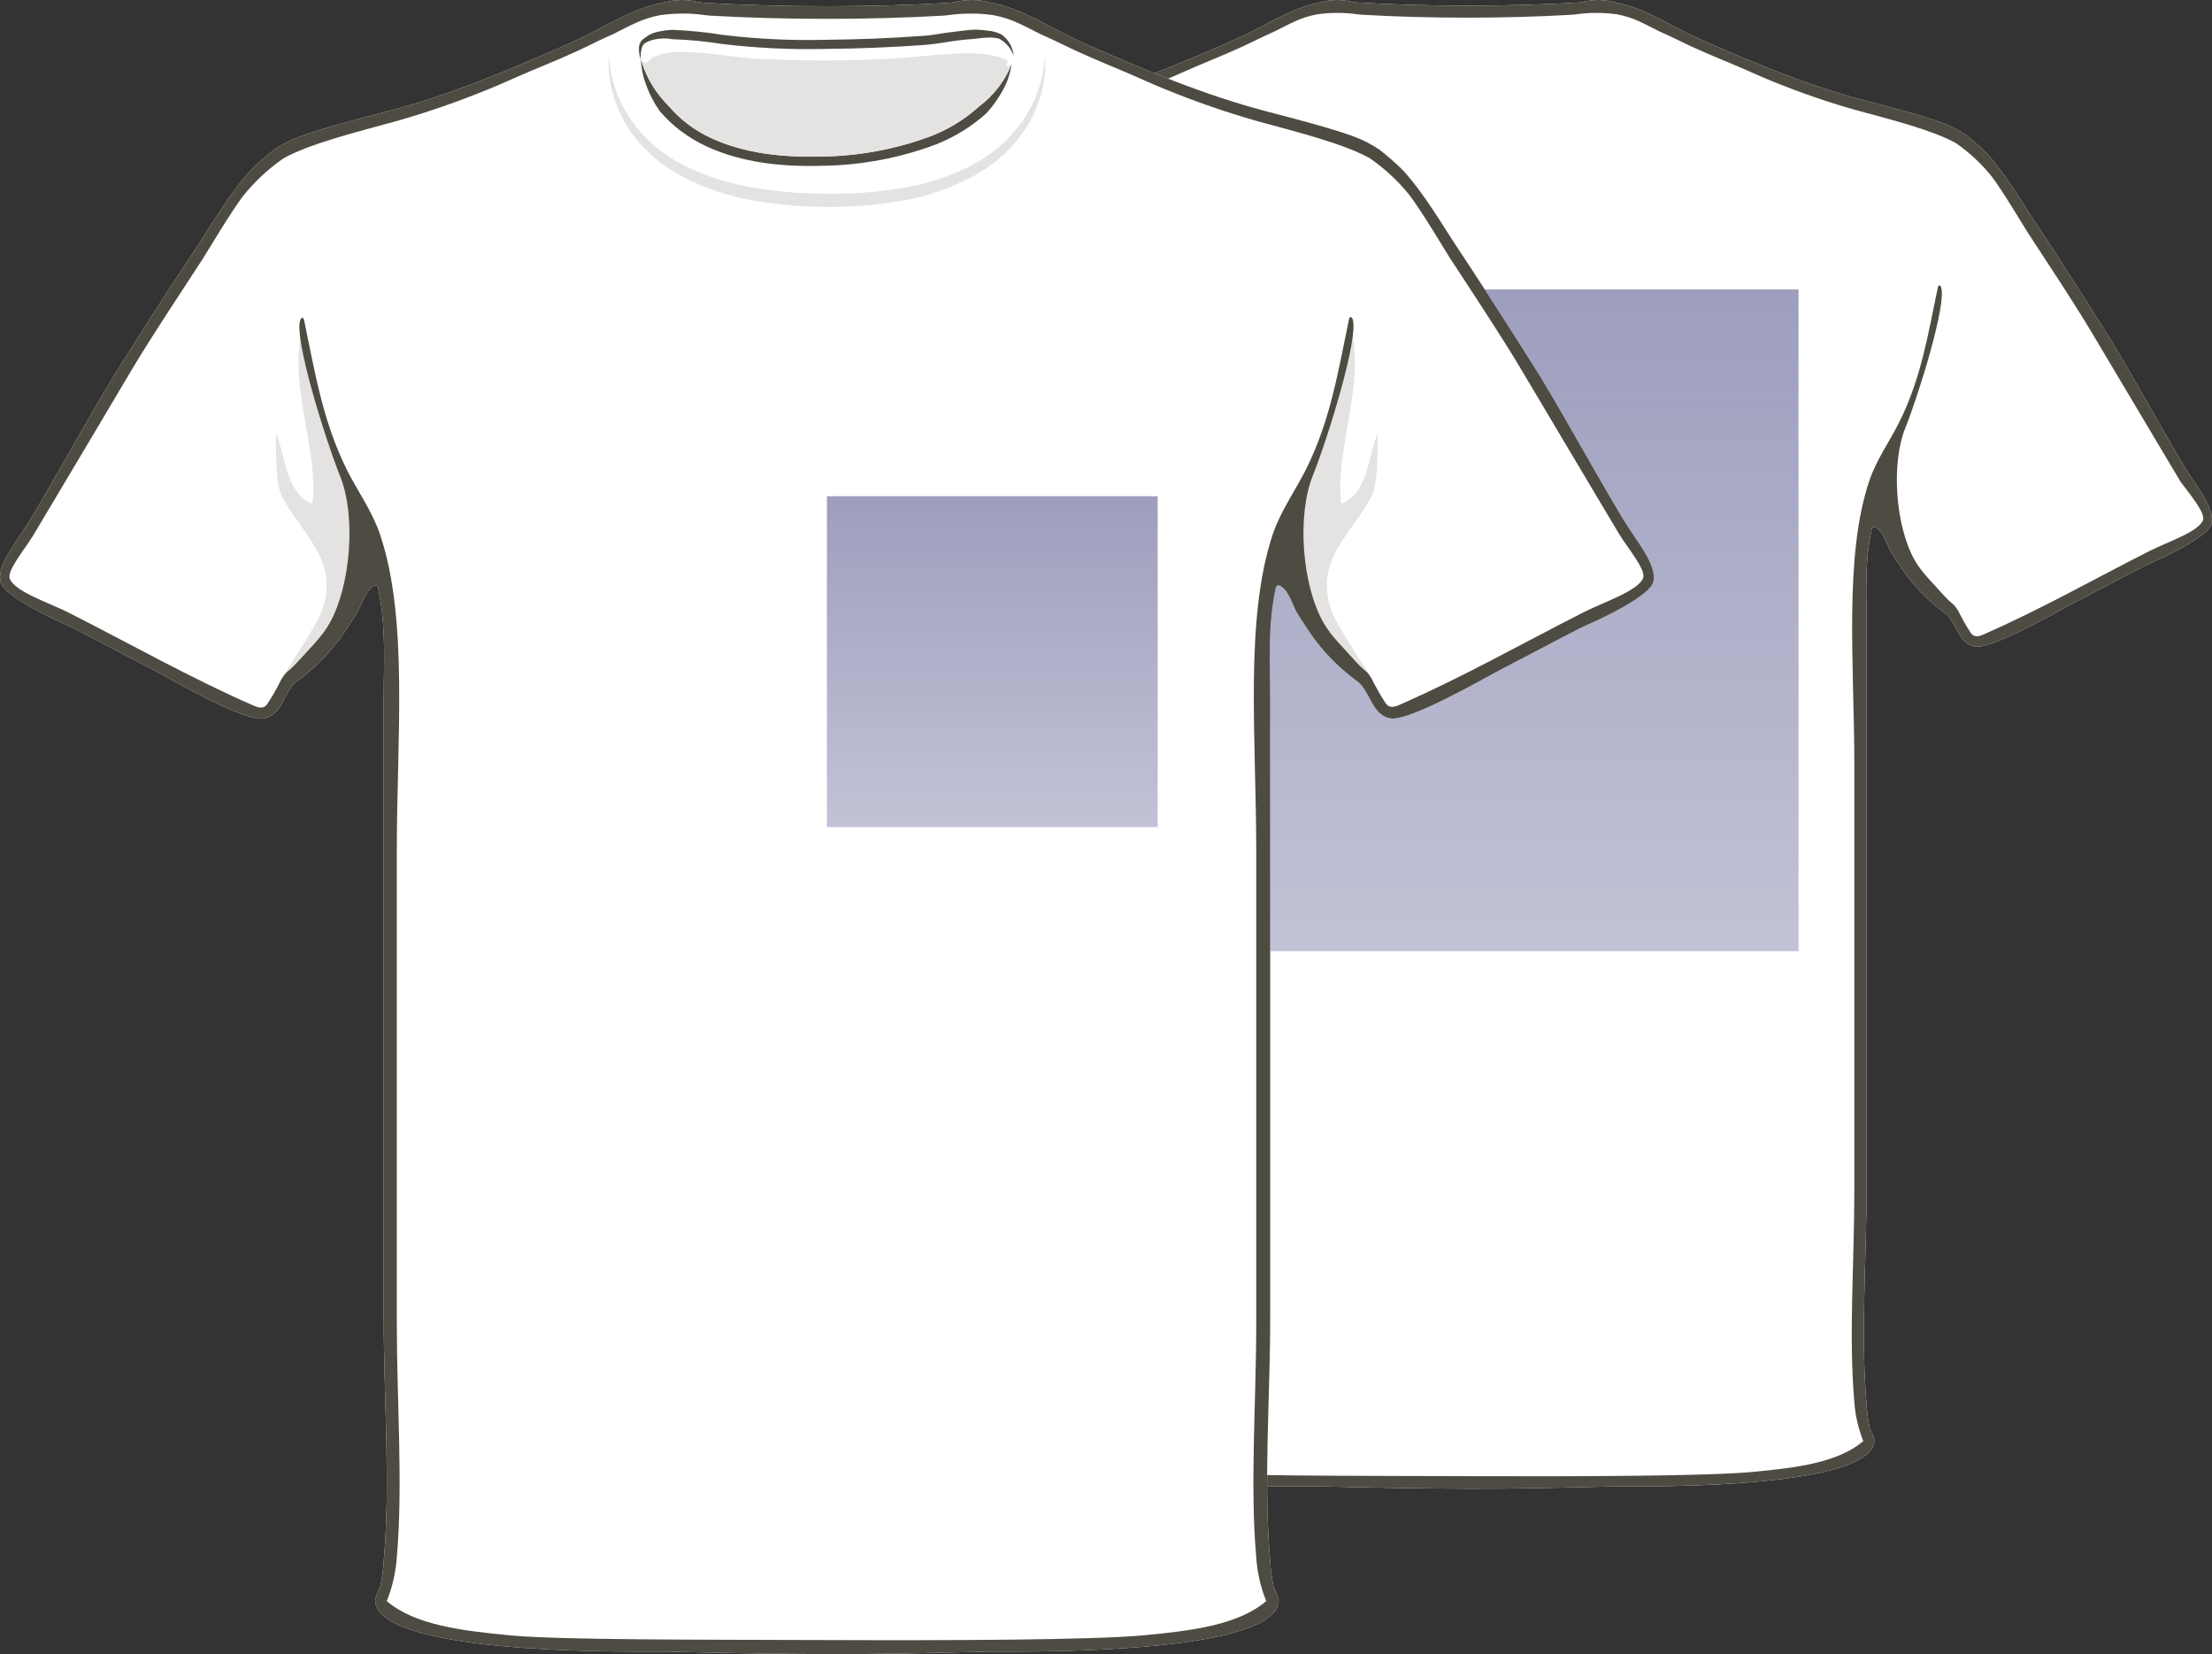 <svg width="107" height="80" viewBox="0 0 107 80" fill="none" xmlns="http://www.w3.org/2000/svg">
<rect x="0" y="0" width="107" height="80" fill="#333333" stroke="none"/>
<path fill-rule="evenodd" clip-rule="evenodd" d="M105.688 22.6C104.379 20.423 103.355 18.503 102.061 16.363C101.945 16.17 99.63 12.512 98.579 10.944C97.835 9.839 97.087 8.506 96.112 7.423C95.79 7.103 95.447 6.802 95.085 6.521C94.73 6.28 94.343 6.083 93.934 5.935C92.986 5.586 91.428 5.18 90.161 4.851C87.405 4.131 84.677 2.98 82.18 1.872C80.688 1.208 79.643 0.409 78.118 0.111C77.624 -0.029 77.098 -0.037 76.599 0.088L76.423 0.117C74.749 0.221 72.874 0.273 71 0.273C69.125 0.273 67.254 0.221 65.58 0.117L65.404 0.088C64.905 -0.037 64.379 -0.029 63.885 0.111C62.366 0.409 61.315 1.208 59.823 1.872C57.326 2.98 54.595 4.14 51.839 4.851C50.575 5.18 49.017 5.586 48.069 5.935C47.663 6.086 47.28 6.286 46.93 6.53C46.568 6.811 46.225 7.112 45.903 7.432C44.928 8.515 44.18 9.847 43.436 10.953C42.382 12.521 40.07 16.178 39.954 16.371C38.657 18.503 37.633 20.423 36.327 22.609C35.774 23.527 34.85 24.568 35.021 25.316C35.191 26.065 38.119 27.301 38.214 27.349C39.559 28.044 40.617 28.617 41.841 29.246C42.321 29.493 45.632 31.443 46.483 31.276C47.334 31.109 47.343 30.077 47.935 29.652C48.591 29.169 49.173 28.606 49.664 27.976C49.864 27.749 50.423 26.879 50.548 26.672C50.751 26.334 50.867 25.801 51.225 25.538C51.326 25.467 51.435 25.458 51.465 25.611C51.821 27.278 51.708 28.804 51.708 30.448V57.264C51.708 60.95 52.012 64.542 51.708 67.962C51.685 68.326 51.636 68.689 51.563 69.048C51.496 69.331 51.198 69.555 51.417 69.995C52.52 72.104 63.22 71.872 64.043 71.891C66.394 71.948 68.703 71.991 71 71.999C73.297 72.008 75.606 71.948 77.96 71.891C78.78 71.872 89.483 72.104 90.583 69.995C90.802 69.555 90.507 69.337 90.44 69.048C90.364 68.689 90.315 68.326 90.294 67.962C89.991 64.542 90.294 60.944 90.294 57.264V30.443C90.294 28.798 90.179 27.273 90.534 25.606C90.568 25.453 90.677 25.461 90.777 25.532C91.136 25.781 91.251 26.314 91.455 26.666C91.579 26.873 92.138 27.743 92.339 27.97C92.829 28.601 93.41 29.165 94.068 29.646C94.657 30.071 94.703 31.112 95.517 31.27C96.331 31.429 99.682 29.487 100.162 29.24C101.377 28.611 102.44 28.038 103.789 27.344C103.883 27.295 106.827 26.059 106.982 25.311C107.137 24.562 106.241 23.519 105.688 22.6Z" fill="white"/>
<g style="mix-blend-mode:multiply">
<g style="mix-blend-mode:multiply">
<path fill-rule="evenodd" clip-rule="evenodd" d="M105.688 22.6C104.379 20.423 103.355 18.503 102.061 16.363C101.945 16.17 99.63 12.512 98.579 10.944C97.835 9.839 97.087 8.506 96.112 7.423C95.79 7.103 95.447 6.802 95.085 6.521C94.73 6.28 94.343 6.083 93.934 5.935C92.986 5.586 91.428 5.18 90.161 4.851C87.405 4.131 84.677 2.98 82.18 1.872C80.688 1.208 79.643 0.409 78.118 0.111C77.624 -0.029 77.098 -0.037 76.599 0.088L76.423 0.117C74.749 0.221 72.874 0.273 71 0.273C69.125 0.273 67.254 0.221 65.58 0.117L65.404 0.088C64.905 -0.037 64.379 -0.029 63.885 0.111C62.366 0.409 61.315 1.208 59.823 1.872C57.326 2.98 54.595 4.14 51.839 4.851C50.575 5.18 49.017 5.586 48.069 5.935C47.663 6.086 47.28 6.286 46.93 6.53C46.568 6.811 46.225 7.112 45.903 7.432C44.928 8.515 44.18 9.847 43.436 10.953C42.382 12.521 40.07 16.178 39.954 16.371C38.657 18.503 37.633 20.423 36.327 22.609C35.774 23.527 34.85 24.568 35.021 25.316C35.191 26.065 38.119 27.301 38.214 27.349C39.559 28.044 40.617 28.617 41.841 29.246C42.321 29.493 45.632 31.443 46.483 31.276C47.334 31.109 47.343 30.077 47.935 29.652C48.591 29.169 49.173 28.606 49.664 27.976C49.864 27.749 50.423 26.879 50.548 26.672C50.751 26.334 50.867 25.801 51.225 25.538C51.326 25.467 51.435 25.458 51.465 25.611C51.821 27.278 51.708 28.804 51.708 30.448V57.264C51.708 60.95 52.012 64.542 51.708 67.962C51.685 68.326 51.636 68.689 51.563 69.048C51.496 69.331 51.198 69.555 51.417 69.995C52.52 72.104 63.22 71.872 64.043 71.891C66.394 71.948 68.703 71.991 71 71.999C73.297 72.008 75.606 71.948 77.96 71.891C78.78 71.872 89.483 72.104 90.583 69.995C90.802 69.555 90.507 69.337 90.44 69.048C90.364 68.689 90.315 68.326 90.294 67.962C89.991 64.542 90.294 60.944 90.294 57.264V30.443C90.294 28.798 90.179 27.273 90.534 25.606C90.568 25.453 90.677 25.461 90.777 25.532C91.136 25.781 91.251 26.314 91.455 26.666C91.579 26.873 92.138 27.743 92.339 27.97C92.829 28.601 93.41 29.165 94.068 29.646C94.657 30.071 94.703 31.112 95.517 31.27C96.331 31.429 99.682 29.487 100.162 29.24C101.377 28.611 102.44 28.038 103.789 27.344C103.883 27.295 106.827 26.059 106.982 25.311C107.137 24.562 106.241 23.519 105.688 22.6ZM106.56 25.172C106.305 25.739 104.865 26.198 103.947 26.663C101.289 28.013 98.695 29.481 95.945 30.686C95.678 30.803 95.492 30.817 95.338 30.618C95.112 30.275 94.909 29.919 94.73 29.552C94.672 29.453 94.605 29.358 94.529 29.269C94.358 29.131 94.199 28.981 94.052 28.821C93.527 28.223 92.944 27.687 92.6 27.06C91.689 25.416 91.47 22.424 92.166 20.695C92.819 19.07 94.183 14.667 93.894 13.89C93.858 13.788 93.767 13.757 93.74 13.89C93.275 16.105 92.941 18.279 91.874 20.411C91.391 21.384 90.774 22.215 90.425 23.247C89.182 26.933 89.699 32.132 89.699 37.06V57.511C89.699 61.061 89.419 64.63 89.699 67.803C89.743 68.451 89.89 69.089 90.133 69.697C88.918 70.732 86.928 70.987 84.765 71.188C82.602 71.39 76.423 71.412 70.985 71.392C65.547 71.373 59.352 71.392 57.207 71.188C55.062 70.984 53.054 70.732 51.836 69.697C52.081 69.089 52.228 68.451 52.274 67.803C52.553 64.63 52.274 61.061 52.274 57.511V37.091C52.274 32.164 52.79 26.958 51.547 23.278C51.198 22.237 50.581 21.407 50.095 20.443C49.032 18.302 48.698 16.127 48.233 13.921C48.206 13.794 48.114 13.825 48.078 13.921C47.774 14.687 49.15 19.09 49.807 20.726C50.502 22.456 50.271 25.447 49.372 27.091C49.029 27.715 48.446 28.254 47.92 28.852C47.773 29.012 47.613 29.162 47.443 29.3C47.366 29.389 47.298 29.484 47.24 29.584C47.067 29.95 46.871 30.306 46.65 30.65C46.507 30.848 46.322 30.834 46.043 30.718C43.29 29.513 40.699 28.044 38.04 26.694C37.129 26.229 35.683 25.779 35.428 25.203C35.273 24.857 36.081 23.907 36.442 23.309C36.871 22.6 40.665 16.221 40.796 15.994C41.65 14.576 42.859 12.762 43.834 11.256C43.962 11.061 45.079 9.187 45.578 8.546C46.07 7.928 46.656 7.38 47.319 6.921C48.464 6.286 50.393 5.804 52.252 5.297C53.584 4.916 54.892 4.463 56.168 3.941C56.776 3.7 57.426 3.394 58.055 3.13C59.021 2.725 59.917 2.362 60.813 1.911C61.102 1.767 61.421 1.628 61.682 1.506C62.378 1.168 62.873 0.848 63.715 0.692C64.365 0.601 65.027 0.601 65.677 0.692L65.869 0.712C67.479 0.806 69.211 0.854 70.963 0.854C72.716 0.854 74.448 0.806 76.061 0.712L76.253 0.692C76.902 0.601 77.563 0.601 78.212 0.692C79.057 0.848 79.552 1.168 80.245 1.506C80.5 1.628 80.828 1.767 81.117 1.911C82.01 2.362 82.906 2.725 83.872 3.13C84.504 3.394 85.145 3.698 85.759 3.941C87.036 4.463 88.344 4.916 89.678 5.297C91.537 5.804 93.463 6.286 94.611 6.921C95.273 7.381 95.859 7.928 96.352 8.546C96.847 9.187 97.965 11.061 98.093 11.256C99.077 12.762 100.289 14.588 101.131 15.994C101.265 16.212 105.059 22.6 105.485 23.309C105.907 23.876 106.712 24.826 106.56 25.172Z" fill="#4E4C42"/>
</g>
</g>
<path d="M87 14H55V46H87V14Z" fill="url(#paint0_linear)"/>
<path fill-rule="evenodd" clip-rule="evenodd" d="M78.516 25.108C77.062 22.689 75.924 20.556 74.487 18.178C74.355 17.964 71.787 13.9 70.616 12.158C69.792 10.929 68.962 9.449 67.875 8.246C67.518 7.89 67.137 7.555 66.735 7.244C66.342 6.975 65.913 6.756 65.459 6.592C64.403 6.204 62.675 5.754 61.268 5.388C58.207 4.588 55.193 3.309 52.402 2.078C50.742 1.34 49.584 0.452 47.887 0.121C47.343 -0.031 46.765 -0.04 46.216 0.096L46.02 0.128C44.158 0.244 42.079 0.301 39.996 0.301C37.914 0.301 35.835 0.244 33.972 0.128L33.777 0.096C33.228 -0.04 32.65 -0.031 32.106 0.121C30.419 0.452 29.251 1.34 27.591 2.078C24.817 3.309 21.786 4.598 18.725 5.388C17.318 5.754 15.59 6.204 14.534 6.592C14.08 6.756 13.651 6.975 13.258 7.244C12.856 7.555 12.475 7.89 12.117 8.246C11.031 9.449 10.204 10.929 9.377 12.158C8.199 13.909 5.621 17.973 5.503 18.187C4.065 20.556 2.928 22.689 1.473 25.118C0.862 26.138 -0.163 27.294 0.022 28.126C0.208 28.958 3.468 30.331 3.569 30.385C5.067 31.156 6.242 31.793 7.599 32.492C8.135 32.766 11.81 34.933 12.758 34.748C13.707 34.562 13.714 33.415 14.372 32.943C15.1 32.407 15.746 31.78 16.292 31.081C16.515 30.829 17.132 29.862 17.271 29.632C17.497 29.257 17.628 28.665 18.023 28.372C18.138 28.293 18.259 28.283 18.293 28.454C18.688 30.306 18.56 32.001 18.56 33.828V63.622C18.56 67.717 18.897 71.708 18.56 75.507C18.536 75.912 18.483 76.315 18.401 76.714C18.324 77.029 17.996 77.277 18.239 77.766C19.457 80.128 31.35 79.857 32.282 79.879C34.894 79.942 37.459 79.99 40.01 79.999C42.561 80.009 45.126 79.942 47.742 79.879C48.653 79.857 60.542 80.116 61.764 77.772C62.007 77.284 61.679 77.041 61.602 76.72C61.52 76.321 61.467 75.918 61.443 75.513C61.106 71.714 61.443 67.717 61.443 63.628V33.821C61.443 31.994 61.315 30.299 61.71 28.447C61.747 28.277 61.868 28.287 61.98 28.365C62.375 28.643 62.506 29.235 62.732 29.625C62.871 29.855 63.492 30.822 63.711 31.075C64.257 31.775 64.904 32.402 65.635 32.936C66.289 33.409 66.337 34.565 67.244 34.741C68.152 34.918 71.868 32.76 72.404 32.486C73.754 31.786 74.936 31.15 76.434 30.378C76.539 30.325 79.809 28.951 79.981 28.12C80.153 27.288 79.127 26.129 78.516 25.108Z" fill="white"/>
<g style="mix-blend-mode:multiply">
<g style="mix-blend-mode:multiply">
<path fill-rule="evenodd" clip-rule="evenodd" d="M14.535 16.288C15.139 18.25 15.794 21.148 16.56 23.095C17.326 25.042 17.036 28.504 16.033 30.341C15.655 31.03 15.021 31.434 14.43 32.098C14.204 32.351 13.947 32.577 13.664 32.773C14.036 32.12 14.444 31.572 14.791 30.967C15.274 30.136 15.966 29.276 15.76 27.817C15.571 26.475 14.316 25.297 13.664 24.056C13.327 23.426 13.354 22.119 13.344 20.906C13.823 22.109 13.819 23.741 14.997 24.317C15.119 24.374 15.122 24.296 15.126 24.264C15.368 21.747 14.086 18.947 14.535 16.288Z" fill="#E4E3E1"/>
</g>
</g>
<g style="mix-blend-mode:multiply">
<g style="mix-blend-mode:multiply">
<path fill-rule="evenodd" clip-rule="evenodd" d="M65.445 16.288C64.841 18.25 64.19 21.148 63.421 23.095C62.651 25.042 62.945 28.504 63.947 30.341C64.325 31.03 64.96 31.434 65.553 32.098C65.777 32.351 66.033 32.578 66.316 32.773C65.945 32.12 65.54 31.572 65.189 30.967C64.706 30.136 64.015 29.276 64.22 27.817C64.409 26.475 65.665 25.297 66.316 24.056C66.654 23.426 66.627 22.119 66.654 20.906C66.171 22.109 66.174 23.741 64.997 24.317C64.875 24.374 64.872 24.296 64.868 24.264C64.612 21.747 65.894 18.947 65.445 16.288Z" fill="#E4E3E1"/>
</g>
</g>
<g style="mix-blend-mode:multiply">
<g style="mix-blend-mode:multiply">
<path fill-rule="evenodd" clip-rule="evenodd" d="M78.516 25.108C77.062 22.689 75.924 20.556 74.487 18.178C74.355 17.964 71.787 13.9 70.616 12.158C69.792 10.929 68.962 9.449 67.875 8.246C67.518 7.89 67.137 7.555 66.735 7.244C66.342 6.975 65.913 6.756 65.459 6.592C64.403 6.204 62.675 5.754 61.268 5.388C58.207 4.588 55.193 3.309 52.402 2.078C50.742 1.34 49.584 0.452 47.887 0.121C47.343 -0.031 46.765 -0.04 46.216 0.096L46.02 0.128C44.158 0.244 42.079 0.301 39.996 0.301C37.914 0.301 35.835 0.244 33.972 0.128L33.777 0.096C33.228 -0.04 32.65 -0.031 32.106 0.121C30.419 0.452 29.251 1.34 27.591 2.078C24.817 3.309 21.786 4.598 18.725 5.388C17.318 5.754 15.59 6.204 14.534 6.592C14.08 6.756 13.651 6.975 13.258 7.244C12.856 7.555 12.475 7.89 12.117 8.246C11.031 9.449 10.204 10.929 9.377 12.158C8.199 13.909 5.621 17.973 5.503 18.187C4.065 20.556 2.928 22.689 1.473 25.118C0.862 26.138 -0.163 27.294 0.022 28.126C0.208 28.958 3.468 30.331 3.569 30.385C5.067 31.156 6.242 31.793 7.599 32.492C8.135 32.766 11.81 34.933 12.758 34.748C13.707 34.562 13.714 33.415 14.372 32.943C15.1 32.407 15.746 31.78 16.292 31.081C16.515 30.829 17.132 29.862 17.271 29.632C17.497 29.257 17.628 28.665 18.023 28.372C18.138 28.293 18.259 28.283 18.293 28.454C18.688 30.306 18.56 32.001 18.56 33.828V63.622C18.56 67.717 18.897 71.708 18.56 75.507C18.536 75.912 18.483 76.315 18.401 76.714C18.324 77.029 17.996 77.277 18.239 77.766C19.457 80.128 31.35 79.857 32.282 79.879C34.894 79.942 37.459 79.99 40.01 79.999C42.561 80.009 45.126 79.942 47.742 79.879C48.653 79.857 60.542 80.116 61.764 77.772C62.007 77.284 61.679 77.041 61.602 76.72C61.52 76.321 61.467 75.918 61.443 75.513C61.106 71.714 61.443 67.717 61.443 63.628V33.821C61.443 31.994 61.315 30.299 61.71 28.447C61.747 28.277 61.868 28.287 61.98 28.365C62.375 28.643 62.506 29.235 62.732 29.625C62.871 29.855 63.492 30.822 63.711 31.075C64.257 31.775 64.904 32.402 65.635 32.936C66.289 33.409 66.337 34.565 67.244 34.741C68.152 34.918 71.868 32.76 72.404 32.486C73.754 31.786 74.936 31.15 76.434 30.378C76.539 30.325 79.809 28.951 79.981 28.12C80.153 27.288 79.127 26.129 78.516 25.108ZM79.481 27.965C79.201 28.595 77.602 29.106 76.582 29.622C73.629 31.122 70.747 32.754 67.69 34.092C67.396 34.221 67.187 34.237 67.032 34.017C66.781 33.635 66.556 33.239 66.357 32.832C66.291 32.722 66.217 32.617 66.134 32.517C65.944 32.364 65.767 32.198 65.604 32.02C65.017 31.355 64.369 30.759 63.991 30.063C62.979 28.236 62.732 24.913 63.508 22.991C64.234 21.186 65.749 16.294 65.429 15.431C65.385 15.318 65.284 15.283 65.257 15.431C64.74 17.891 64.369 20.307 63.185 22.676C62.648 23.757 61.963 24.68 61.571 25.826C60.194 29.922 60.768 35.699 60.768 41.174V63.896C60.768 67.84 60.458 71.806 60.768 75.331C60.816 76.051 60.979 76.76 61.251 77.435C59.901 78.585 57.687 78.868 55.288 79.092C52.888 79.316 46.02 79.341 39.98 79.319C33.939 79.297 27.054 79.319 24.675 79.092C22.296 78.865 20.062 78.585 18.708 77.435C18.98 76.76 19.144 76.051 19.194 75.331C19.501 71.806 19.194 67.84 19.194 63.896V41.208C19.194 35.733 19.765 29.95 18.388 25.861C17.996 24.705 17.311 23.782 16.774 22.711C15.593 20.332 15.222 17.916 14.706 15.466C14.675 15.324 14.574 15.358 14.53 15.466C14.193 16.316 15.725 21.208 16.451 23.026C17.227 24.948 16.97 28.271 15.968 30.098C15.59 30.791 14.956 31.39 14.358 32.054C14.194 32.231 14.017 32.397 13.828 32.552C13.743 32.65 13.668 32.756 13.602 32.867C13.405 33.275 13.179 33.67 12.927 34.051C12.772 34.272 12.563 34.256 12.269 34.127C9.212 32.788 6.33 31.156 3.377 29.657C2.364 29.14 0.758 28.639 0.478 28C0.306 27.616 1.203 26.56 1.605 25.896C2.081 25.108 6.296 18.02 6.441 17.768C7.386 16.193 8.732 14.177 9.816 12.505C9.958 12.287 11.199 10.205 11.749 9.493C12.305 8.792 12.97 8.172 13.72 7.653C14.999 6.948 17.139 6.415 19.208 5.848C20.688 5.425 22.14 4.922 23.558 4.343C24.233 4.075 24.955 3.735 25.654 3.442C26.727 2.991 27.722 2.588 28.718 2.087C29.035 1.926 29.393 1.772 29.683 1.637C30.456 1.262 31.003 0.906 31.941 0.732C32.663 0.631 33.398 0.631 34.121 0.732L34.334 0.755C36.122 0.858 38.046 0.912 39.993 0.912C41.94 0.912 43.864 0.858 45.656 0.755L45.869 0.732C46.59 0.631 47.324 0.631 48.045 0.732C48.983 0.906 49.53 1.262 50.303 1.637C50.583 1.772 50.951 1.926 51.268 2.087C52.281 2.588 53.259 2.991 54.332 3.442C55.031 3.735 55.747 4.072 56.428 4.343C57.847 4.922 59.301 5.425 60.782 5.848C62.847 6.412 64.987 6.948 66.262 7.653C66.997 8.164 67.649 8.772 68.196 9.458C68.746 10.17 69.988 12.252 70.13 12.47C71.223 14.143 72.57 16.171 73.505 17.734C73.65 17.976 77.865 25.073 78.341 25.861C78.752 26.526 79.65 27.581 79.478 27.965H79.481Z" fill="#4E4C42"/>
</g>
</g>
<g style="mix-blend-mode:multiply">
<g style="mix-blend-mode:multiply">
<path d="M31.004 2.871C31.238 3.703 31.69 4.467 32.32 5.095C32.876 5.759 33.584 6.297 34.392 6.67C36.015 7.429 37.899 7.615 39.731 7.568C41.573 7.547 43.394 7.204 45.1 6.557C45.936 6.221 46.699 5.746 47.351 5.155C48.07 4.618 48.616 3.906 48.931 3.098C48.874 3.538 48.733 3.965 48.512 4.358C48.293 4.763 48.023 5.142 47.706 5.486C47.009 6.113 46.196 6.617 45.306 6.973C43.54 7.642 41.654 7.997 39.748 8.018C37.865 8.072 35.904 7.883 34.163 7.073C33.289 6.668 32.522 6.088 31.915 5.375C31.648 4.997 31.433 4.588 31.274 4.16C31.111 3.746 31.02 3.311 31.004 2.871Z" fill="#4E4C42"/>
</g>
</g>
<g style="mix-blend-mode:multiply">
<g style="mix-blend-mode:multiply">
<path d="M30.998 2.893C30.932 2.707 30.901 2.51 30.907 2.314C30.91 2.202 30.945 2.093 31.008 1.999C31.042 1.948 31.087 1.904 31.14 1.87L31.258 1.781C31.44 1.652 31.651 1.564 31.875 1.523C32.086 1.479 32.301 1.452 32.517 1.441C33.345 1.476 34.17 1.559 34.987 1.69C36.598 1.884 38.223 1.963 39.847 1.926C41.473 1.911 43.11 1.851 44.73 1.728C45.111 1.703 45.52 1.614 45.928 1.564C46.336 1.514 46.748 1.454 47.167 1.432C47.383 1.436 47.598 1.453 47.811 1.485C48.035 1.506 48.251 1.569 48.449 1.668C48.619 1.794 48.758 1.952 48.859 2.132C48.959 2.311 49.018 2.509 49.033 2.711C48.923 2.359 48.673 2.059 48.334 1.873C48.155 1.823 47.967 1.805 47.781 1.819C47.585 1.825 47.39 1.843 47.197 1.873C46.802 1.901 46.401 1.942 45.999 2.002C45.597 2.062 45.203 2.137 44.771 2.169C43.127 2.292 41.494 2.352 39.85 2.367C38.201 2.404 36.552 2.323 34.916 2.125C34.12 1.999 33.317 1.922 32.51 1.895C32.137 1.827 31.751 1.859 31.396 1.986L31.258 2.055C31.222 2.07 31.19 2.092 31.163 2.118C31.104 2.18 31.062 2.255 31.042 2.336C30.995 2.518 30.98 2.707 30.998 2.893Z" fill="#4E4C42"/>
</g>
</g>
<g style="mix-blend-mode:multiply">
<g style="mix-blend-mode:multiply">
<path fill-rule="evenodd" clip-rule="evenodd" d="M48.711 3.089C48.799 2.934 48.644 2.881 48.539 2.84C47.206 2.307 45.016 2.736 43.059 2.84C40.911 2.95 38.758 2.95 36.609 2.84C34.898 2.739 32.391 2.134 31.439 2.878C31.439 2.878 31.257 3.193 31.004 2.878C31.041 3.014 31.086 3.149 31.139 3.281C31.145 3.314 31.158 3.346 31.176 3.375C31.433 4.015 31.822 4.601 32.32 5.102C32.876 5.765 33.584 6.303 34.392 6.677C36.015 7.436 37.899 7.622 39.731 7.574C41.573 7.552 43.395 7.207 45.1 6.557C45.936 6.222 46.699 5.747 47.351 5.155C48.07 4.618 48.616 3.906 48.931 3.098C48.931 3.098 48.553 3.36 48.711 3.089Z" fill="#E4E3E1"/>
</g>
</g>
<g style="mix-blend-mode:multiply">
<g style="mix-blend-mode:multiply">
<path d="M29.458 2.635C29.502 3.762 29.871 4.857 30.528 5.804C31.177 6.729 32.065 7.487 33.109 8.009C34.156 8.529 35.285 8.889 36.454 9.077C37.631 9.276 38.825 9.373 40.021 9.367C41.215 9.385 42.408 9.297 43.585 9.103C44.753 8.919 45.882 8.558 46.926 8.035C47.966 7.508 48.847 6.745 49.487 5.817C50.135 4.862 50.502 3.765 50.55 2.635C50.6 3.207 50.554 3.782 50.412 4.34C50.277 4.905 50.061 5.45 49.771 5.962C49.164 6.994 48.274 7.856 47.192 8.46C46.116 9.057 44.936 9.474 43.706 9.692C42.491 9.909 41.255 10.015 40.017 10.007C38.778 10.007 37.542 9.896 36.325 9.673C35.097 9.451 33.918 9.035 32.839 8.444C31.759 7.846 30.866 6.993 30.251 5.971C29.957 5.46 29.738 4.915 29.599 4.349C29.454 3.789 29.406 3.21 29.458 2.635Z" fill="#E4E3E1"/>
</g>
</g>
<path d="M56 24H40V40H56V24Z" fill="url(#paint1_linear)"/>
<defs>
<linearGradient id="paint0_linear" x1="71" y1="14" x2="71" y2="46" gradientUnits="userSpaceOnUse">
<stop stop-color="#8586AD" stop-opacity="0.8"/>
<stop offset="1" stop-color="#8586AD" stop-opacity="0.5"/>
</linearGradient>
<linearGradient id="paint1_linear" x1="48" y1="24" x2="48" y2="40" gradientUnits="userSpaceOnUse">
<stop stop-color="#8586AD" stop-opacity="0.8"/>
<stop offset="1" stop-color="#8586AD" stop-opacity="0.5"/>
</linearGradient>
</defs>
</svg>
